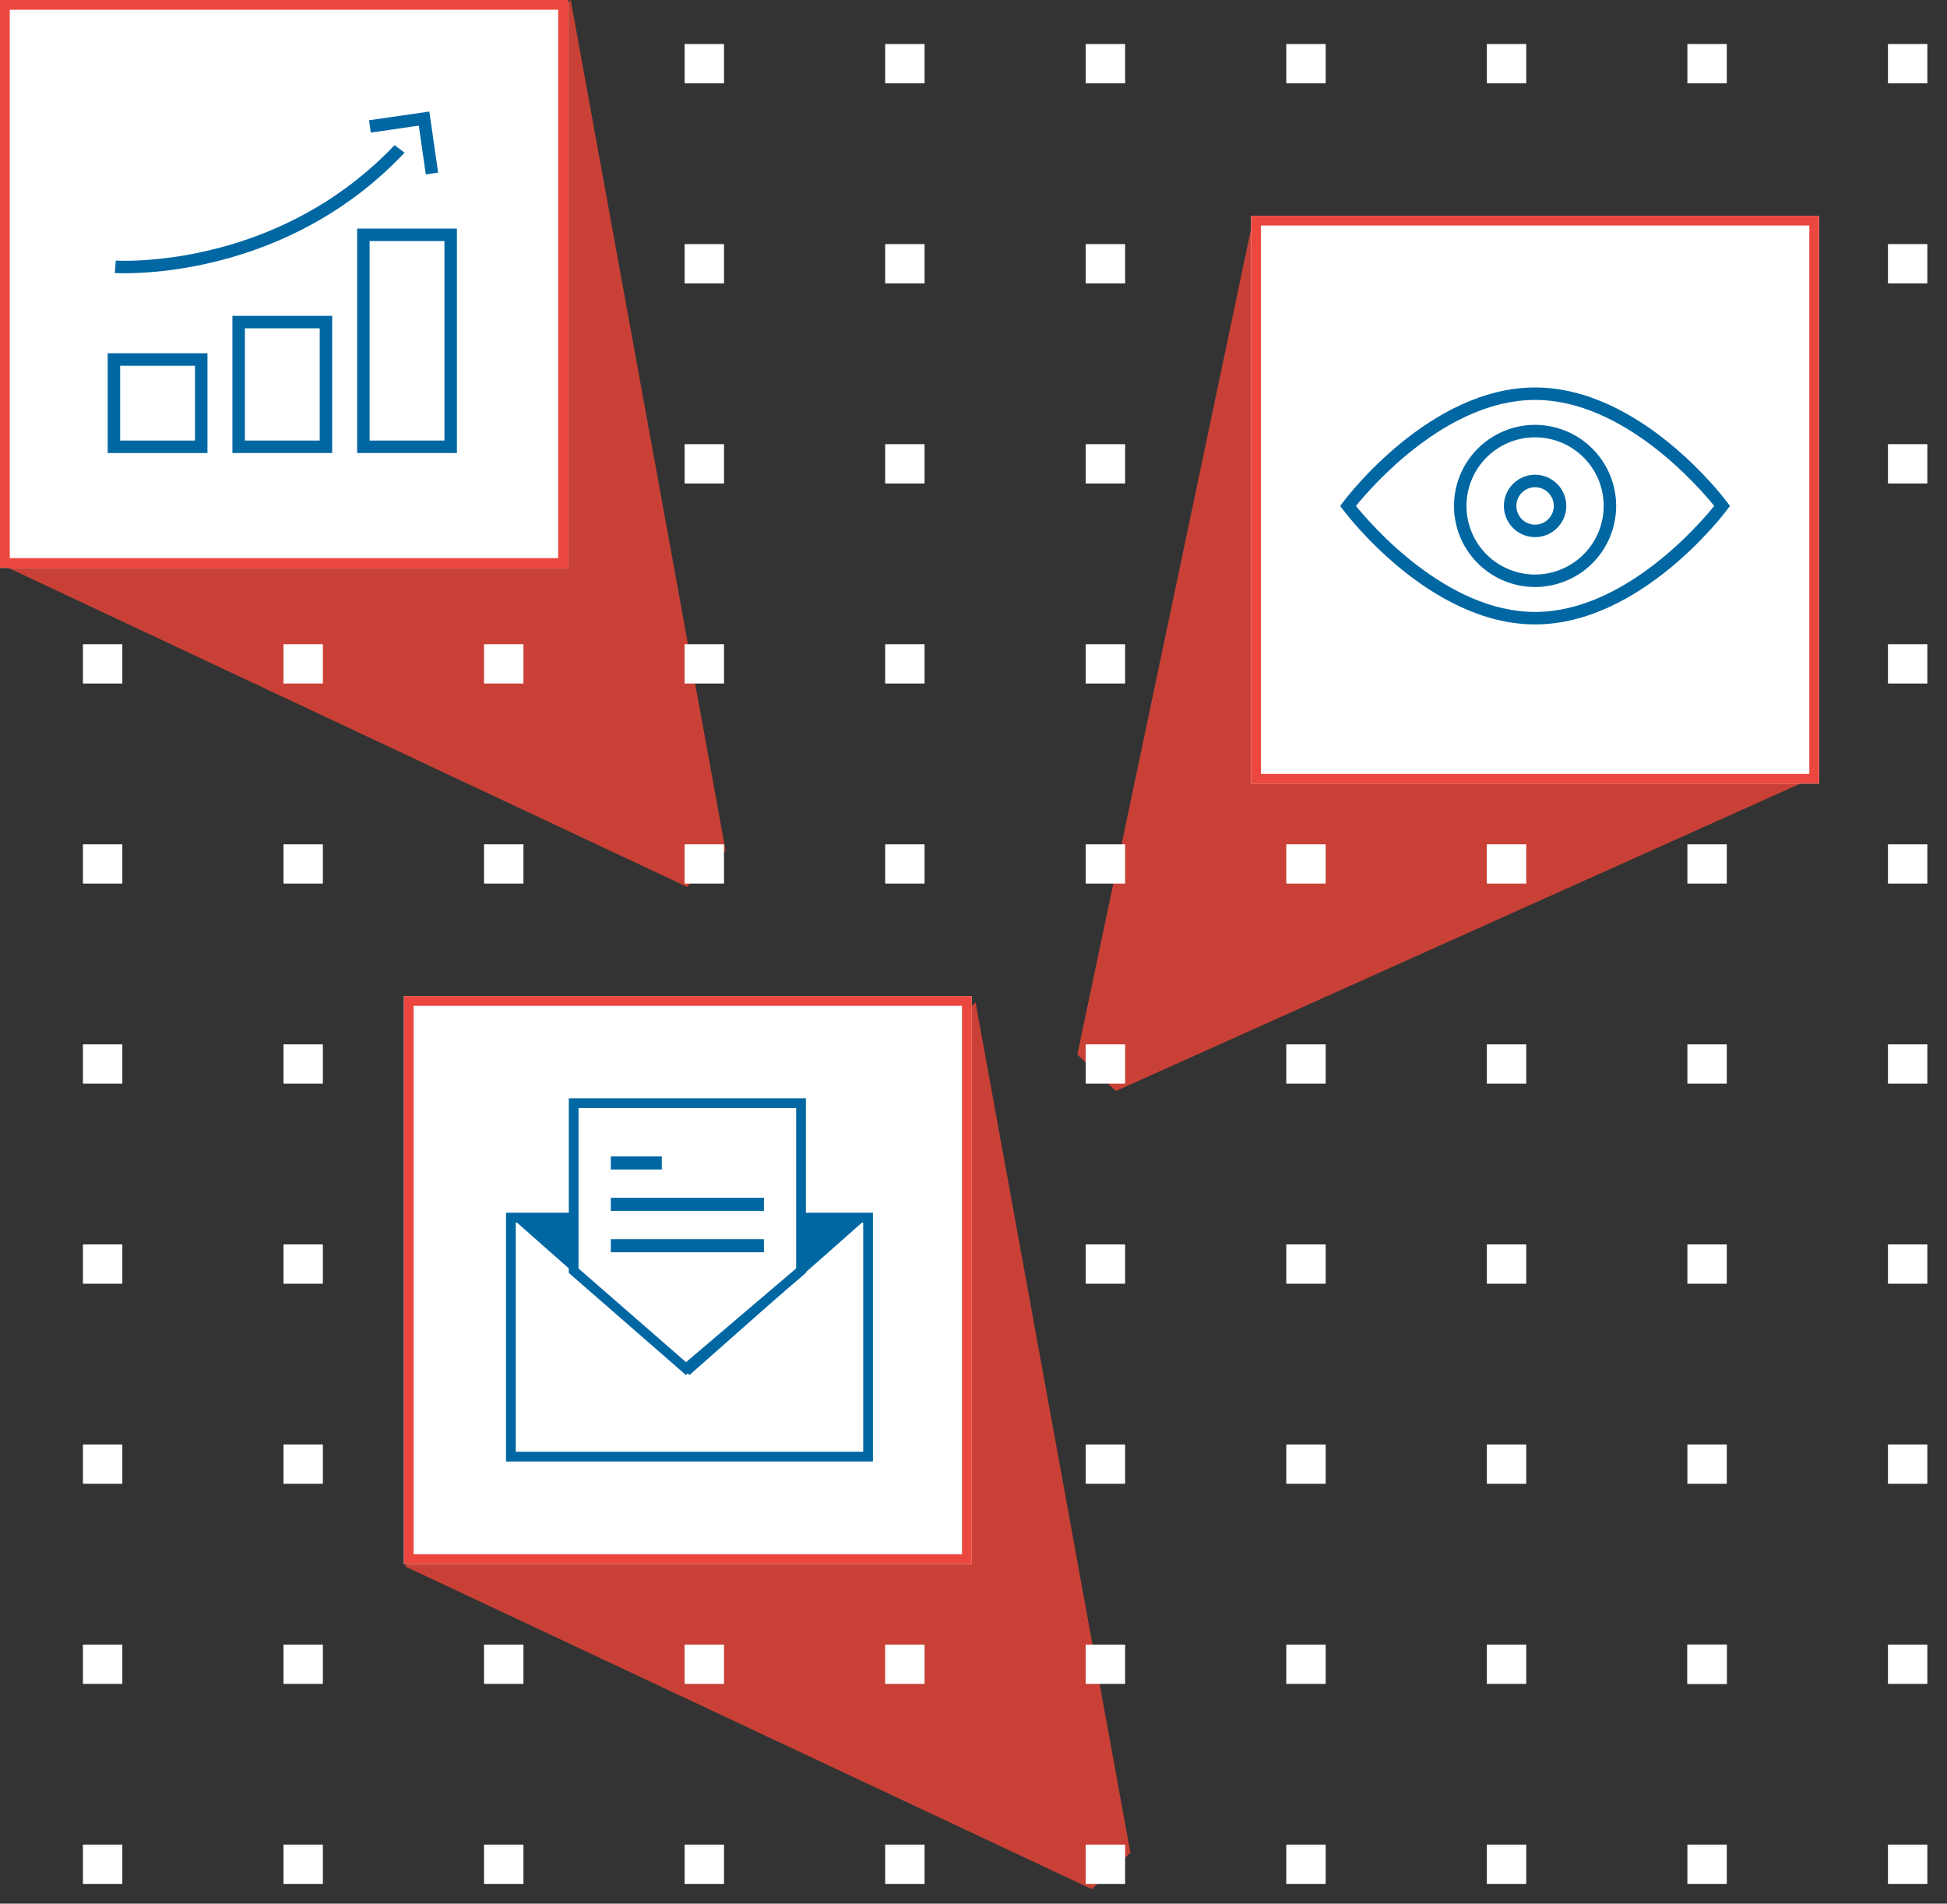 <svg xmlns="http://www.w3.org/2000/svg" width="400.027" height="391.148" viewBox="0 0 400.027 391.148"><rect x="0" y="0" width="400.027" height="391.148" fill="#333333" stroke="none"/><defs><style>.a{fill:rgba(238,69,56,0.8);}.b,.c,.f,.h{fill:#fff;}.c{stroke:#eb473f;}.c,.f{stroke-width:2px;}.d{fill:none;}.e,.g{fill:#0067a3;}.f{stroke:#0067a3;}.i,.j{stroke:none;}.j{fill:#0067a3;}</style></defs><g transform="translate(-864.032 -2993.926)"><path class="a" d="M7.453,350.014,148.6,416.362l7.919-7.481L124.709,234.137Z" transform="translate(939.759 2965.74)"/><path class="a" d="M7.453,350.014,148.6,416.362l7.919-7.481L124.709,234.137Z" transform="translate(856.579 2759.789)"/><path class="a" d="M156.521,351.474,12.05,416.362l-7.919-7.481L40.406,236.439Z" transform="translate(1081.249 2801.74)"/><g transform="translate(877.032 2998.928)"><path class="b" d="M5.71,0l5.723,5.723-5.71,5.71L0,5.71Z" transform="translate(82.413 8.083) rotate(-45)"/><path class="b" d="M5.71,0l5.723,5.723-5.71,5.71L0,5.71Z" transform="translate(123.619 8.083) rotate(-45)"/><path class="b" d="M5.71,0l5.723,5.723-5.71,5.71L0,5.71Z" transform="translate(164.826 8.083) rotate(-45)"/><path class="b" d="M5.71,0l5.723,5.723-5.71,5.71L0,5.71Z" transform="translate(206.032 8.083) rotate(-45)"/><path class="b" d="M5.71,0l5.723,5.723-5.71,5.71L0,5.71Z" transform="translate(247.238 8.083) rotate(-45)"/><path class="b" d="M5.71,0l5.723,5.723-5.71,5.71L0,5.71Z" transform="translate(288.445 8.083) rotate(-45)"/><path class="b" d="M5.71,0l5.723,5.723-5.71,5.71L0,5.71Z" transform="translate(329.651 8.083) rotate(-45)"/><path class="b" d="M5.71,0l5.723,5.723-5.71,5.71L0,5.71Z" transform="translate(370.858 8.083) rotate(-45)"/><path class="b" d="M5.71,0l5.723,5.723-5.71,5.71L0,5.71Z" transform="translate(82.413 49.192) rotate(-45)"/><path class="b" d="M5.71,0l5.723,5.723-5.71,5.71L0,5.71Z" transform="translate(123.619 49.192) rotate(-45)"/><path class="b" d="M5.71,0l5.723,5.723-5.71,5.71L0,5.71Z" transform="translate(164.826 49.192) rotate(-45)"/><path class="b" d="M5.71,0l5.723,5.723-5.71,5.71L0,5.71Z" transform="translate(206.032 49.192) rotate(-45)"/><path class="b" d="M5.71,0l5.723,5.723-5.71,5.71L0,5.71Z" transform="translate(247.238 49.192) rotate(-45)"/><path class="b" d="M5.71,0l5.723,5.723-5.71,5.71L0,5.71Z" transform="translate(288.445 49.192) rotate(-45)"/><path class="b" d="M5.71,0l5.723,5.723-5.71,5.71L0,5.71Z" transform="translate(329.651 49.192) rotate(-45)"/><path class="b" d="M5.71,0l5.723,5.723-5.71,5.71L0,5.71Z" transform="translate(370.858 49.192) rotate(-45)"/><path class="b" d="M5.71,0l5.723,5.723-5.71,5.71L0,5.71Z" transform="translate(0 90.301) rotate(-45)"/><path class="b" d="M5.71,0l5.723,5.723-5.71,5.71L0,5.71Z" transform="translate(41.206 90.301) rotate(-45)"/><path class="b" d="M5.71,0l5.723,5.723-5.71,5.71L0,5.71Z" transform="translate(82.413 90.301) rotate(-45)"/><path class="b" d="M5.71,0l5.723,5.723-5.71,5.71L0,5.71Z" transform="translate(123.619 90.301) rotate(-45)"/><path class="b" d="M5.71,0l5.723,5.723-5.71,5.71L0,5.71Z" transform="translate(164.826 90.301) rotate(-45)"/><path class="b" d="M5.71,0l5.723,5.723-5.71,5.71L0,5.71Z" transform="translate(206.032 90.301) rotate(-45)"/><path class="b" d="M5.71,0l5.723,5.723-5.71,5.71L0,5.71Z" transform="translate(247.238 90.301) rotate(-45)"/><path class="b" d="M5.71,0l5.723,5.723-5.71,5.71L0,5.71Z" transform="translate(288.445 90.301) rotate(-45)"/><path class="b" d="M5.71,0l5.723,5.723-5.71,5.71L0,5.71Z" transform="translate(329.651 90.301) rotate(-45)"/><path class="b" d="M5.71,0l5.723,5.723-5.71,5.71L0,5.71Z" transform="translate(370.858 90.301) rotate(-45)"/><path class="b" d="M5.71,0l5.723,5.723-5.71,5.71L0,5.71Z" transform="translate(0 131.409) rotate(-45)"/><path class="b" d="M5.71,0l5.723,5.723-5.71,5.71L0,5.71Z" transform="translate(41.206 131.409) rotate(-45)"/><path class="b" d="M5.71,0l5.723,5.723-5.71,5.71L0,5.71Z" transform="translate(82.413 131.409) rotate(-45)"/><path class="b" d="M5.71,0l5.723,5.723-5.71,5.71L0,5.71Z" transform="translate(123.619 131.409) rotate(-45)"/><path class="b" d="M5.71,0l5.723,5.723-5.71,5.71L0,5.71Z" transform="translate(164.826 131.409) rotate(-45)"/><path class="b" d="M5.71,0l5.723,5.723-5.71,5.71L0,5.71Z" transform="translate(206.032 131.409) rotate(-45)"/><path class="b" d="M5.71,0l5.723,5.723-5.71,5.71L0,5.71Z" transform="translate(247.238 131.409) rotate(-45)"/><path class="b" d="M5.71,0l5.723,5.723-5.71,5.71L0,5.71Z" transform="translate(288.445 131.409) rotate(-45)"/><path class="b" d="M5.71,0l5.723,5.723-5.71,5.71L0,5.71Z" transform="translate(329.651 131.409) rotate(-45)"/><path class="b" d="M5.71,0l5.723,5.723-5.71,5.71L0,5.71Z" transform="translate(370.858 131.409) rotate(-45)"/><path class="b" d="M5.71,0l5.723,5.723-5.71,5.71L0,5.71Z" transform="translate(0 172.518) rotate(-45)"/><path class="b" d="M5.71,0l5.723,5.723-5.71,5.71L0,5.71Z" transform="translate(41.206 172.518) rotate(-45)"/><path class="b" d="M5.71,0l5.723,5.723-5.71,5.71L0,5.71Z" transform="translate(82.413 172.518) rotate(-45)"/><path class="b" d="M5.71,0l5.723,5.723-5.71,5.71L0,5.71Z" transform="translate(123.619 172.518) rotate(-45)"/><path class="b" d="M5.71,0l5.723,5.723-5.71,5.71L0,5.71Z" transform="translate(164.826 172.518) rotate(-45)"/><path class="b" d="M5.71,0l5.723,5.723-5.71,5.71L0,5.71Z" transform="translate(206.032 172.518) rotate(-45)"/><path class="b" d="M5.71,0l5.723,5.723-5.71,5.71L0,5.71Z" transform="translate(247.238 172.518) rotate(-45)"/><path class="b" d="M5.71,0l5.723,5.723-5.71,5.71L0,5.71Z" transform="translate(288.445 172.518) rotate(-45)"/><path class="b" d="M5.71,0l5.723,5.723-5.71,5.71L0,5.71Z" transform="translate(329.651 172.518) rotate(-45)"/><path class="b" d="M5.71,0l5.723,5.723-5.71,5.71L0,5.71Z" transform="translate(370.858 172.518) rotate(-45)"/><path class="b" d="M5.71,0l5.723,5.723-5.71,5.71L0,5.71Z" transform="translate(0 213.627) rotate(-45)"/><path class="b" d="M5.71,0l5.723,5.723-5.71,5.71L0,5.71Z" transform="translate(41.206 213.627) rotate(-45)"/><path class="b" d="M5.71,0l5.723,5.723-5.71,5.71L0,5.71Z" transform="translate(82.413 213.627) rotate(-45)"/><path class="b" d="M5.71,0l5.723,5.723-5.71,5.71L0,5.71Z" transform="translate(123.619 213.627) rotate(-45)"/><path class="b" d="M5.71,0l5.723,5.723-5.71,5.71L0,5.71Z" transform="translate(164.826 213.627) rotate(-45)"/><path class="b" d="M5.71,0l5.723,5.723-5.71,5.71L0,5.71Z" transform="translate(206.032 213.627) rotate(-45)"/><path class="b" d="M5.71,0l5.723,5.723-5.71,5.71L0,5.71Z" transform="translate(247.238 213.627) rotate(-45)"/><path class="b" d="M5.71,0l5.723,5.723-5.71,5.71L0,5.71Z" transform="translate(288.446 213.627) rotate(-45)"/><path class="b" d="M5.71,0l5.723,5.723-5.71,5.71L0,5.71Z" transform="translate(329.651 213.627) rotate(-45)"/><path class="b" d="M5.71,0l5.723,5.723-5.71,5.71L0,5.71Z" transform="translate(370.858 213.627) rotate(-45)"/><path class="b" d="M5.71,0l5.723,5.723-5.71,5.71L0,5.71Z" transform="translate(0 254.736) rotate(-45)"/><path class="b" d="M5.71,0l5.723,5.723-5.71,5.71L0,5.71Z" transform="translate(41.206 254.736) rotate(-45)"/><path class="b" d="M5.71,0l5.723,5.723-5.71,5.71L0,5.71Z" transform="translate(82.413 254.736) rotate(-45)"/><path class="b" d="M5.71,0l5.723,5.723-5.71,5.71L0,5.71Z" transform="translate(123.619 254.736) rotate(-45)"/><path class="b" d="M5.71,0l5.723,5.723-5.71,5.71L0,5.71Z" transform="translate(164.826 254.736) rotate(-45)"/><path class="b" d="M5.71,0l5.723,5.723-5.71,5.71L0,5.71Z" transform="translate(206.032 254.736) rotate(-45)"/><path class="b" d="M5.71,0l5.723,5.723-5.71,5.71L0,5.71Z" transform="translate(247.238 254.736) rotate(-45)"/><path class="b" d="M5.71,0l5.723,5.723-5.71,5.71L0,5.71Z" transform="translate(288.445 254.736) rotate(-45)"/><path class="b" d="M5.71,0l5.723,5.723-5.71,5.71L0,5.71Z" transform="translate(329.651 254.736) rotate(-45)"/><path class="b" d="M5.71,0l5.723,5.723-5.71,5.71L0,5.71Z" transform="translate(370.858 254.736) rotate(-45)"/><path class="b" d="M5.71,0l5.723,5.723-5.71,5.71L0,5.71Z" transform="translate(0 295.845) rotate(-45)"/><path class="b" d="M5.71,0l5.723,5.723-5.71,5.71L0,5.71Z" transform="translate(41.206 295.845) rotate(-45)"/><path class="b" d="M5.71,0l5.723,5.723-5.71,5.71L0,5.71Z" transform="translate(82.413 295.845) rotate(-45)"/><path class="b" d="M5.71,0l5.723,5.723-5.71,5.71L0,5.71Z" transform="translate(123.619 295.845) rotate(-45)"/><path class="b" d="M5.71,0l5.723,5.723-5.71,5.71L0,5.71Z" transform="translate(164.826 295.845) rotate(-45)"/><path class="b" d="M5.71,0l5.723,5.723-5.71,5.71L0,5.71Z" transform="translate(206.032 295.845) rotate(-45)"/><path class="b" d="M5.71,0l5.723,5.723-5.71,5.71L0,5.71Z" transform="translate(247.238 295.845) rotate(-45)"/><path class="b" d="M5.71,0l5.723,5.723-5.71,5.71L0,5.71Z" transform="translate(329.651 295.845) rotate(-45)"/><path class="b" d="M5.71,0l5.723,5.723-5.71,5.71L0,5.71Z" transform="translate(370.858 295.845) rotate(-45)"/><path class="b" d="M5.71,0l5.723,5.723-5.71,5.71L0,5.71Z" transform="translate(0 336.953) rotate(-45)"/><path class="b" d="M5.71,0l5.723,5.723-5.71,5.71L0,5.71Z" transform="translate(41.206 336.953) rotate(-45)"/><path class="b" d="M5.71,0l5.723,5.723-5.71,5.71L0,5.71Z" transform="translate(82.413 336.953) rotate(-45)"/><path class="b" d="M5.71,0l5.723,5.723-5.71,5.71L0,5.71Z" transform="translate(123.619 336.953) rotate(-45)"/><path class="b" d="M5.71,0l5.723,5.723-5.71,5.71L0,5.71Z" transform="translate(164.826 336.953) rotate(-45)"/><path class="b" d="M5.71,0l5.723,5.723-5.71,5.71L0,5.71Z" transform="translate(206.032 336.953) rotate(-45)"/><path class="b" d="M5.71,0l5.723,5.723-5.71,5.71L0,5.71Z" transform="translate(247.238 336.953) rotate(-45)"/><path class="b" d="M5.71,0l5.723,5.723-5.71,5.71L0,5.71Z" transform="translate(288.445 336.953) rotate(-45)"/><path class="b" d="M5.71,0l5.723,5.723-5.71,5.71L0,5.71Z" transform="translate(329.651 336.953) rotate(-45)"/><path class="b" d="M5.71,0l5.723,5.723-5.71,5.71L0,5.71Z" transform="translate(370.858 336.953) rotate(-45)"/><path class="b" d="M5.71,0l5.723,5.723-5.71,5.71L0,5.71Z" transform="translate(0 378.062) rotate(-45)"/><path class="b" d="M5.71,0l5.723,5.723-5.71,5.71L0,5.71Z" transform="translate(41.206 378.062) rotate(-45)"/><path class="b" d="M5.71,0l5.723,5.723-5.71,5.71L0,5.71Z" transform="translate(82.413 378.062) rotate(-45)"/><path class="b" d="M5.71,0l5.723,5.723-5.71,5.71L0,5.71Z" transform="translate(123.619 378.062) rotate(-45)"/><path class="b" d="M5.71,0l5.723,5.723-5.71,5.71L0,5.71Z" transform="translate(164.826 378.062) rotate(-45)"/><path class="b" d="M5.71,0l5.723,5.723-5.71,5.71L0,5.71Z" transform="translate(206.032 378.062) rotate(-45)"/><path class="b" d="M5.71,0l5.723,5.723-5.71,5.71L0,5.71Z" transform="translate(247.238 378.062) rotate(-45)"/><path class="b" d="M5.71,0l5.723,5.723-5.71,5.71L0,5.71Z" transform="translate(288.445 378.062) rotate(-45)"/><path class="b" d="M5.71,0l5.723,5.723-5.71,5.71L0,5.71Z" transform="translate(329.651 378.062) rotate(-45)"/><path class="b" d="M5.71,0l5.723,5.723-5.71,5.71L0,5.71Z" transform="translate(370.858 378.062) rotate(-45)"/><path class="b" d="M5.71,0l5.723,5.723-5.71,5.71L0,5.71Z" transform="translate(288.446 295.845) rotate(-45)"/></g><path class="b" d="M5.71,0l5.723,5.723-5.71,5.71L0,5.71Z" transform="translate(1206.685 3335.881) rotate(-45)"/><g transform="translate(-44.571 -749.398)"><g transform="translate(1165.66 3787.66)"><g class="c"><rect class="i" width="116.681" height="116.681"/><rect class="d" x="1" y="1" width="114.681" height="114.681"/></g></g><g transform="translate(24542 19035)"><g transform="translate(-23359 -15230)"><rect class="d" width="82" height="82"/><g transform="translate(0.962 17.938)"><path class="e" d="M79.494,30.078C78.776,29.114,61.651,6.5,40.029,6.5S1.284,29.114.563,30.078l-.571.766.571.766c.72.963,17.843,23.578,39.465,23.578S78.776,32.573,79.494,31.61l.571-.766ZM40.029,52.625c-18.168,0-33.61-17.832-36.805-21.781C6.419,26.895,21.86,9.062,40.029,9.062S73.641,26.895,76.834,30.844C73.641,34.793,58.2,52.625,40.029,52.625Z" transform="translate(0.008 -6.5)"/><path class="e" d="M25.772,9.5A16.656,16.656,0,1,0,42.428,26.156,16.675,16.675,0,0,0,25.772,9.5Zm0,30.75A14.094,14.094,0,1,1,39.866,26.156,14.109,14.109,0,0,1,25.772,40.25Z" transform="translate(14.264 -1.813)"/><path class="e" d="M19.522,13.5a6.406,6.406,0,1,0,6.406,6.406A6.414,6.414,0,0,0,19.522,13.5Zm0,10.25a3.844,3.844,0,1,1,3.844-3.844A3.848,3.848,0,0,1,19.522,23.75Z" transform="translate(20.514 4.438)"/></g></g></g></g><g transform="translate(-11.967 -889.074)"><g transform="translate(61 89)"><g transform="translate(815 3794)"><g class="c"><rect class="i" width="116.681" height="116.681"/><rect class="d" x="1" y="1" width="114.681" height="114.681"/></g></g></g><g transform="translate(23976 19130)"><g transform="translate(-23083 -15230)"><rect class="d" width="82" height="82"/><g transform="translate(5.125 5.918)"><g transform="translate(0 24.046)"><path class="e" d="M1.616,42.156h20.5v-20.5H1.616ZM4.179,24.222H19.553V39.594H4.179Z" transform="translate(-1.616 3.966)"/><path class="e" d="M11.616,46.844h20.5V18.659h-20.5Zm2.562-25.622H29.553v23.06H14.178Z" transform="translate(14.009 -0.722)"/><path class="e" d="M21.616,11.659V57.781h20.5V11.659Zm17.938,43.56H24.178v-41H39.554Z" transform="translate(29.634 -11.659)"/></g><g transform="translate(1.466)"><path class="e" d="M59.662,4.969c-20.5,21.6-46.7,23.67-54.786,23.762-1.545.018-2.445-.036-2.5-.038l-.187,2.555c.051,0,.769.049,2.032.049,7.7,0,35.76-1.7,57.492-24.772L60.7,5.753Z" transform="translate(-2.188 1.934)"/><path class="e" d="M34.961,2.275,22.568,4.066l.183,1.267L22.933,6.6l1.25-.18,6.22-.9.761-.11,1.628-.235.031.215.252,1.747.975,6.766.185,1.286L35.5,15.01l1.269-.183Z" transform="translate(29.656 -2.275)"/></g></g></g></g></g><g transform="translate(132 -595.398)"><g transform="translate(815 3794)"><g class="c"><rect class="i" width="116.681" height="116.681"/><rect class="d" x="1" y="1" width="114.681" height="114.681"/></g></g><g class="f" transform="translate(836 3838.547)"><rect class="i" width="75.387" height="51.077"/><rect class="d" x="1" y="1" width="73.387" height="49.077"/></g><g class="g" transform="translate(911.387 3871.859) rotate(180)"><path class="i" d="M 72.745 32.311 L 2.642 32.311 L 37.693 1.335 L 72.745 32.311 Z"/><path class="j" d="M 37.693 2.669 L 5.283 31.311 L 70.103 31.311 L 37.693 2.669 M 37.693 3.814697265625e-06 L 75.387 33.311 L -7.62939453125e-06 33.311 L 37.693 3.814697265625e-06 Z"/></g><g transform="translate(848.896 3815)"><g class="h" transform="translate(0 -6)"><path class="i" d="M 24.076 61.54 L 1 41.421 L 1 7 L 47.715 7 L 47.715 41.414 L 24.076 61.54 Z"/><path class="j" d="M 2 8 L 2 40.967 L 24.084 60.22 L 46.715 40.952 L 46.715 8 L 2 8 M 0 6 L 48.715 6 L 48.715 41.876 L 24.068 62.86 L 0 41.876 L 0 6 Z"/></g><rect class="e" width="10.484" height="2.691" transform="translate(8.628 11.939)"/><rect class="e" width="31.462" height="2.691" transform="translate(8.628 20.441)"/><rect class="e" width="31.462" height="2.691" transform="translate(8.628 28.943)"/></g></g></g></svg>